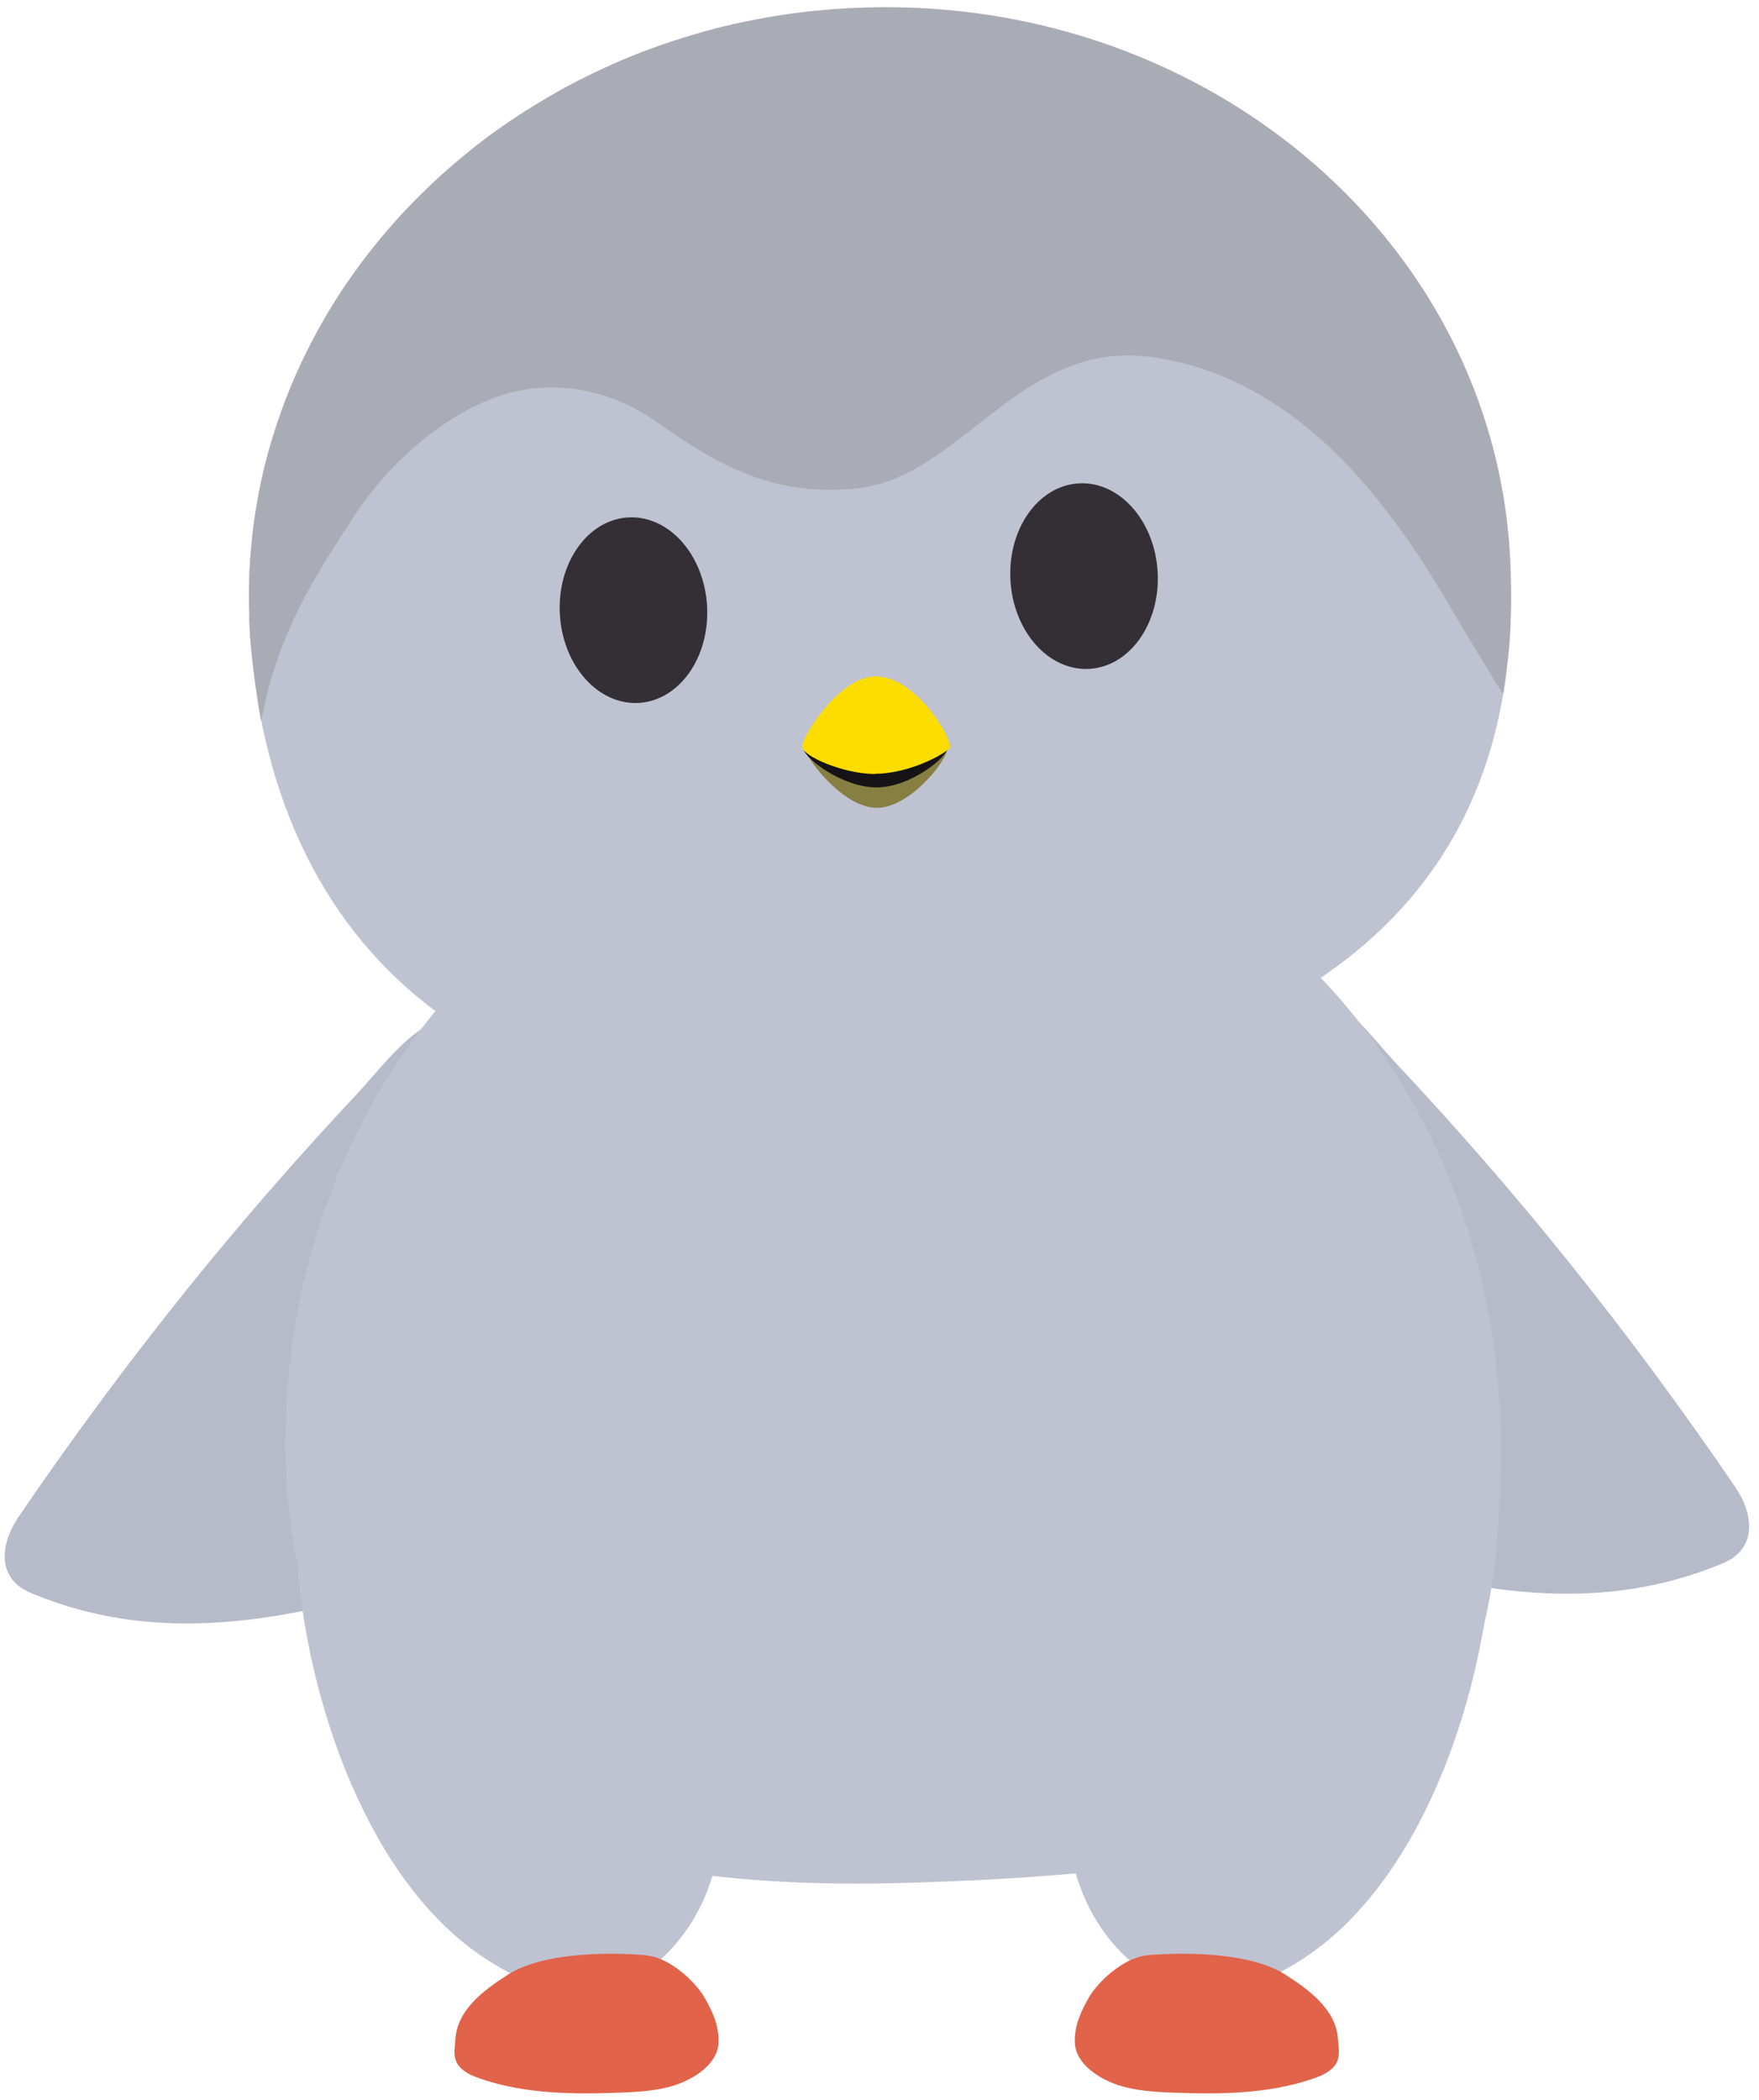 <svg width="124" height="148" viewBox="0 0 124 148" fill="none" xmlns="http://www.w3.org/2000/svg">
<g clip-path="url(#clip0_3_11418)">
<path d="M122.413 104.955C123.232 106.17 123.893 108.189 122.492 109.53C122.098 109.893 121.626 110.114 121.185 110.287C112.965 113.632 105.044 112.259 97.801 110.414C94.588 109.593 91.423 108.71 88.289 107.732C86.589 107.211 84.888 106.643 83.581 105.507C80.022 102.431 80.306 96.263 80.92 90.867C81.534 85.472 81.739 77.016 86.353 72.015C91.911 65.973 95.612 71.968 98.525 75.06C102.635 79.445 106.603 83.989 110.398 88.706C114.603 93.928 118.618 99.355 122.429 104.955H122.413Z" fill="#B6BAC9"/>
<path d="M86.305 140.277C88.257 140.025 90.1 139.189 91.753 138.116C100.21 132.705 104.445 119.737 105.154 110.145C105.249 108.899 104.288 108.236 103.327 107.684C102.052 106.959 100.524 106.501 99.107 106.123C96.194 105.365 93.139 105.192 90.163 105.665C88.809 105.886 87.47 106.249 86.179 106.754C83.423 107.842 80.998 109.404 79.124 111.707C77.408 113.805 76.211 116.33 75.628 118.996C75.471 119.69 75.361 120.384 75.298 121.094C74.825 126.142 74.668 131.9 77.912 136.286C79.975 139.078 82.872 140.735 86.305 140.277Z" fill="#BFC2D0"/>
<path d="M1.224 107.053C0.405 108.268 -0.256 110.287 1.145 111.628C1.539 111.991 2.012 112.212 2.452 112.385C10.672 115.73 18.593 114.357 25.837 112.512C29.049 111.691 32.214 110.808 35.348 109.83C37.049 109.309 38.749 108.741 40.056 107.605C43.615 104.529 43.332 98.361 42.718 92.965C42.103 87.57 41.899 79.114 37.285 74.113C31.726 68.071 28.026 74.066 25.112 77.158C21.003 81.543 17.034 86.087 13.239 90.804C9.035 96.026 5.019 101.453 1.208 107.053H1.224Z" fill="#B6BAC9"/>
<path d="M39.804 140.293C37.851 140.041 36.009 139.204 34.355 138.132C25.899 132.721 21.663 119.753 20.955 110.161C20.86 108.915 21.821 108.252 22.782 107.7C24.057 106.974 25.584 106.517 27.002 106.138C29.915 105.381 32.97 105.207 35.946 105.681C37.3 105.901 38.639 106.264 39.93 106.769C42.686 107.858 45.111 109.42 46.985 111.723C48.701 113.821 49.898 116.345 50.48 119.011C50.638 119.705 50.748 120.4 50.811 121.109C51.284 126.158 51.441 131.916 48.197 136.302C46.134 139.094 43.237 140.75 39.804 140.293Z" fill="#BFC2D0"/>
<path d="M20.12 101.721C20.12 78.136 36.403 56.397 62.999 56.397C89.596 56.397 105.8 78.309 105.8 101.894C105.8 125.479 98.068 131.711 63.865 132.705C36.812 133.494 20.12 125.306 20.12 101.737V101.721Z" fill="#BFC2D0"/>
<path d="M17.601 44.123C16.357 21.453 35.238 1.954 59.772 0.613C84.305 -0.744 105.202 16.547 106.446 39.233C107.69 61.918 93.99 74.618 64.385 77.994C34.261 81.433 18.845 66.809 17.601 44.123Z" fill="#BFC2D0"/>
<path d="M17.585 43.524C17.585 43.176 17.554 42.814 17.554 42.467C17.554 41.489 17.554 40.51 17.632 39.532C17.711 38.554 17.79 37.608 17.932 36.645C18.073 35.683 18.231 34.752 18.436 33.806C18.64 32.859 18.877 31.944 19.16 31.029C19.443 30.114 19.742 29.215 20.073 28.331C20.404 27.448 20.782 26.564 21.175 25.713C21.569 24.861 22.01 24.009 22.467 23.173C22.923 22.337 23.412 21.532 23.931 20.727C24.451 19.923 25.002 19.15 25.569 18.392C26.136 17.635 26.75 16.878 27.364 16.168C27.978 15.458 28.64 14.732 29.317 14.054C29.994 13.376 30.703 12.697 31.411 12.066C32.12 11.435 32.891 10.804 33.647 10.205C34.403 9.605 35.206 9.037 36.025 8.485C36.844 7.933 37.678 7.412 38.529 6.908C39.379 6.403 40.261 5.93 41.143 5.488C42.025 5.046 42.954 4.62 43.867 4.226C44.78 3.831 45.741 3.469 46.702 3.137C47.662 2.806 48.638 2.506 49.63 2.222C50.623 1.938 51.63 1.702 52.654 1.497C53.677 1.291 54.717 1.102 55.756 0.96C56.795 0.818 57.866 0.708 58.937 0.629C59.22 0.613 59.488 0.597 59.772 0.582C84.305 -0.775 105.202 16.515 106.446 39.201C106.524 40.731 106.54 42.277 106.493 43.807C106.446 45.385 106.257 46.915 106.036 48.493C106.036 48.556 105.989 48.856 105.973 48.856C105.926 48.856 105.863 48.777 105.832 48.745C105.769 48.635 105.643 48.43 105.58 48.335L105.296 47.862L104.745 46.947C104.383 46.363 104.021 45.779 103.658 45.18C103.186 44.407 102.745 43.634 102.288 42.861C101.737 41.914 101.155 40.984 100.572 40.053C99.911 39.012 99.218 37.986 98.478 36.992C97.69 35.92 96.871 34.878 95.99 33.869C95.108 32.859 94.1 31.834 93.061 30.919C92.021 30.004 90.872 29.104 89.675 28.347C88.478 27.59 87.14 26.896 85.786 26.359C84.431 25.823 82.888 25.413 81.376 25.192C71.881 23.772 67.881 33.664 60.354 34.421C54.685 34.989 50.859 32.985 46.386 29.799C43.143 27.48 39.048 26.612 35.206 27.905C31.175 29.262 27.254 32.843 24.971 36.361C22.766 39.785 20.861 42.577 19.38 46.978C18.75 48.856 18.42 50.859 18.404 50.859C18.294 50.276 17.853 47.263 17.758 46.269C17.664 45.385 17.585 44.486 17.57 43.602C17.57 43.555 17.57 43.524 17.57 43.476L17.585 43.524Z" fill="#A9ACB5"/>
<path d="M45.535 137.801C42.701 137.564 38.213 137.643 35.835 139.157C34.119 140.246 32.229 141.65 32.103 143.717C32.056 144.442 31.883 145.121 32.434 145.704C32.812 146.099 33.331 146.32 33.835 146.493C36.969 147.582 40.37 147.613 43.693 147.487C45.016 147.44 46.37 147.361 47.614 146.951C48.921 146.509 50.575 145.499 50.653 143.985C50.7 142.77 50.228 141.76 49.645 140.751C49.063 139.741 47.236 137.943 45.535 137.816V137.801Z" fill="#E0634A"/>
<path d="M80.888 137.801C83.722 137.564 88.21 137.643 90.588 139.157C92.304 140.246 94.194 141.65 94.32 143.717C94.367 144.442 94.54 145.121 93.989 145.704C93.611 146.099 93.092 146.32 92.588 146.493C89.454 147.582 86.053 147.613 82.73 147.487C81.407 147.44 80.053 147.361 78.809 146.951C77.502 146.509 75.849 145.499 75.77 143.985C75.723 142.77 76.195 141.76 76.778 140.751C77.36 139.741 79.187 137.943 80.888 137.816V137.801Z" fill="#E0634A"/>
<path d="M45.026 49.541C47.891 49.378 50.048 46.319 49.844 42.709C49.639 39.099 47.15 36.305 44.285 36.468C41.42 36.631 39.263 39.689 39.467 43.299C39.672 46.909 42.161 49.704 45.026 49.541Z" fill="#332F35"/>
<path d="M76.79 47.141C79.655 46.978 81.812 43.919 81.607 40.309C81.403 36.7 78.914 33.905 76.049 34.068C73.183 34.231 71.026 37.29 71.231 40.9C71.436 44.51 73.924 47.304 76.79 47.141Z" fill="#332F35"/>
<path d="M61.755 51.08C64.338 51.112 66.826 52.169 66.747 52.784C66.857 53.478 64.133 57.012 61.74 56.933C59.33 56.854 56.811 53.399 56.701 52.705C56.701 52.263 59.252 51.064 61.755 51.096V51.08Z" fill="#867F41"/>
<path d="M61.582 51.017C64.164 50.97 66.904 51.948 66.841 52.563C66.967 53.257 64.212 55.497 61.802 55.497C59.393 55.497 56.763 53.478 56.637 52.784C56.606 52.342 59.062 51.064 61.582 51.017Z" fill="#151316"/>
<path d="M61.677 54.535C64.275 54.535 66.999 52.926 66.968 52.642C67.015 51.837 64.48 47.641 61.708 47.672C59.173 47.704 56.59 51.822 56.543 52.626C56.559 53.289 59.472 54.551 61.692 54.551L61.677 54.535Z" fill="#FBDD00"/>
</g>
<defs>
<clipPath id="clip0_3_11418">
<rect width="123" height="147" fill="white" transform="translate(0.326 0.534)"/>
</clipPath>
</defs>
</svg>
